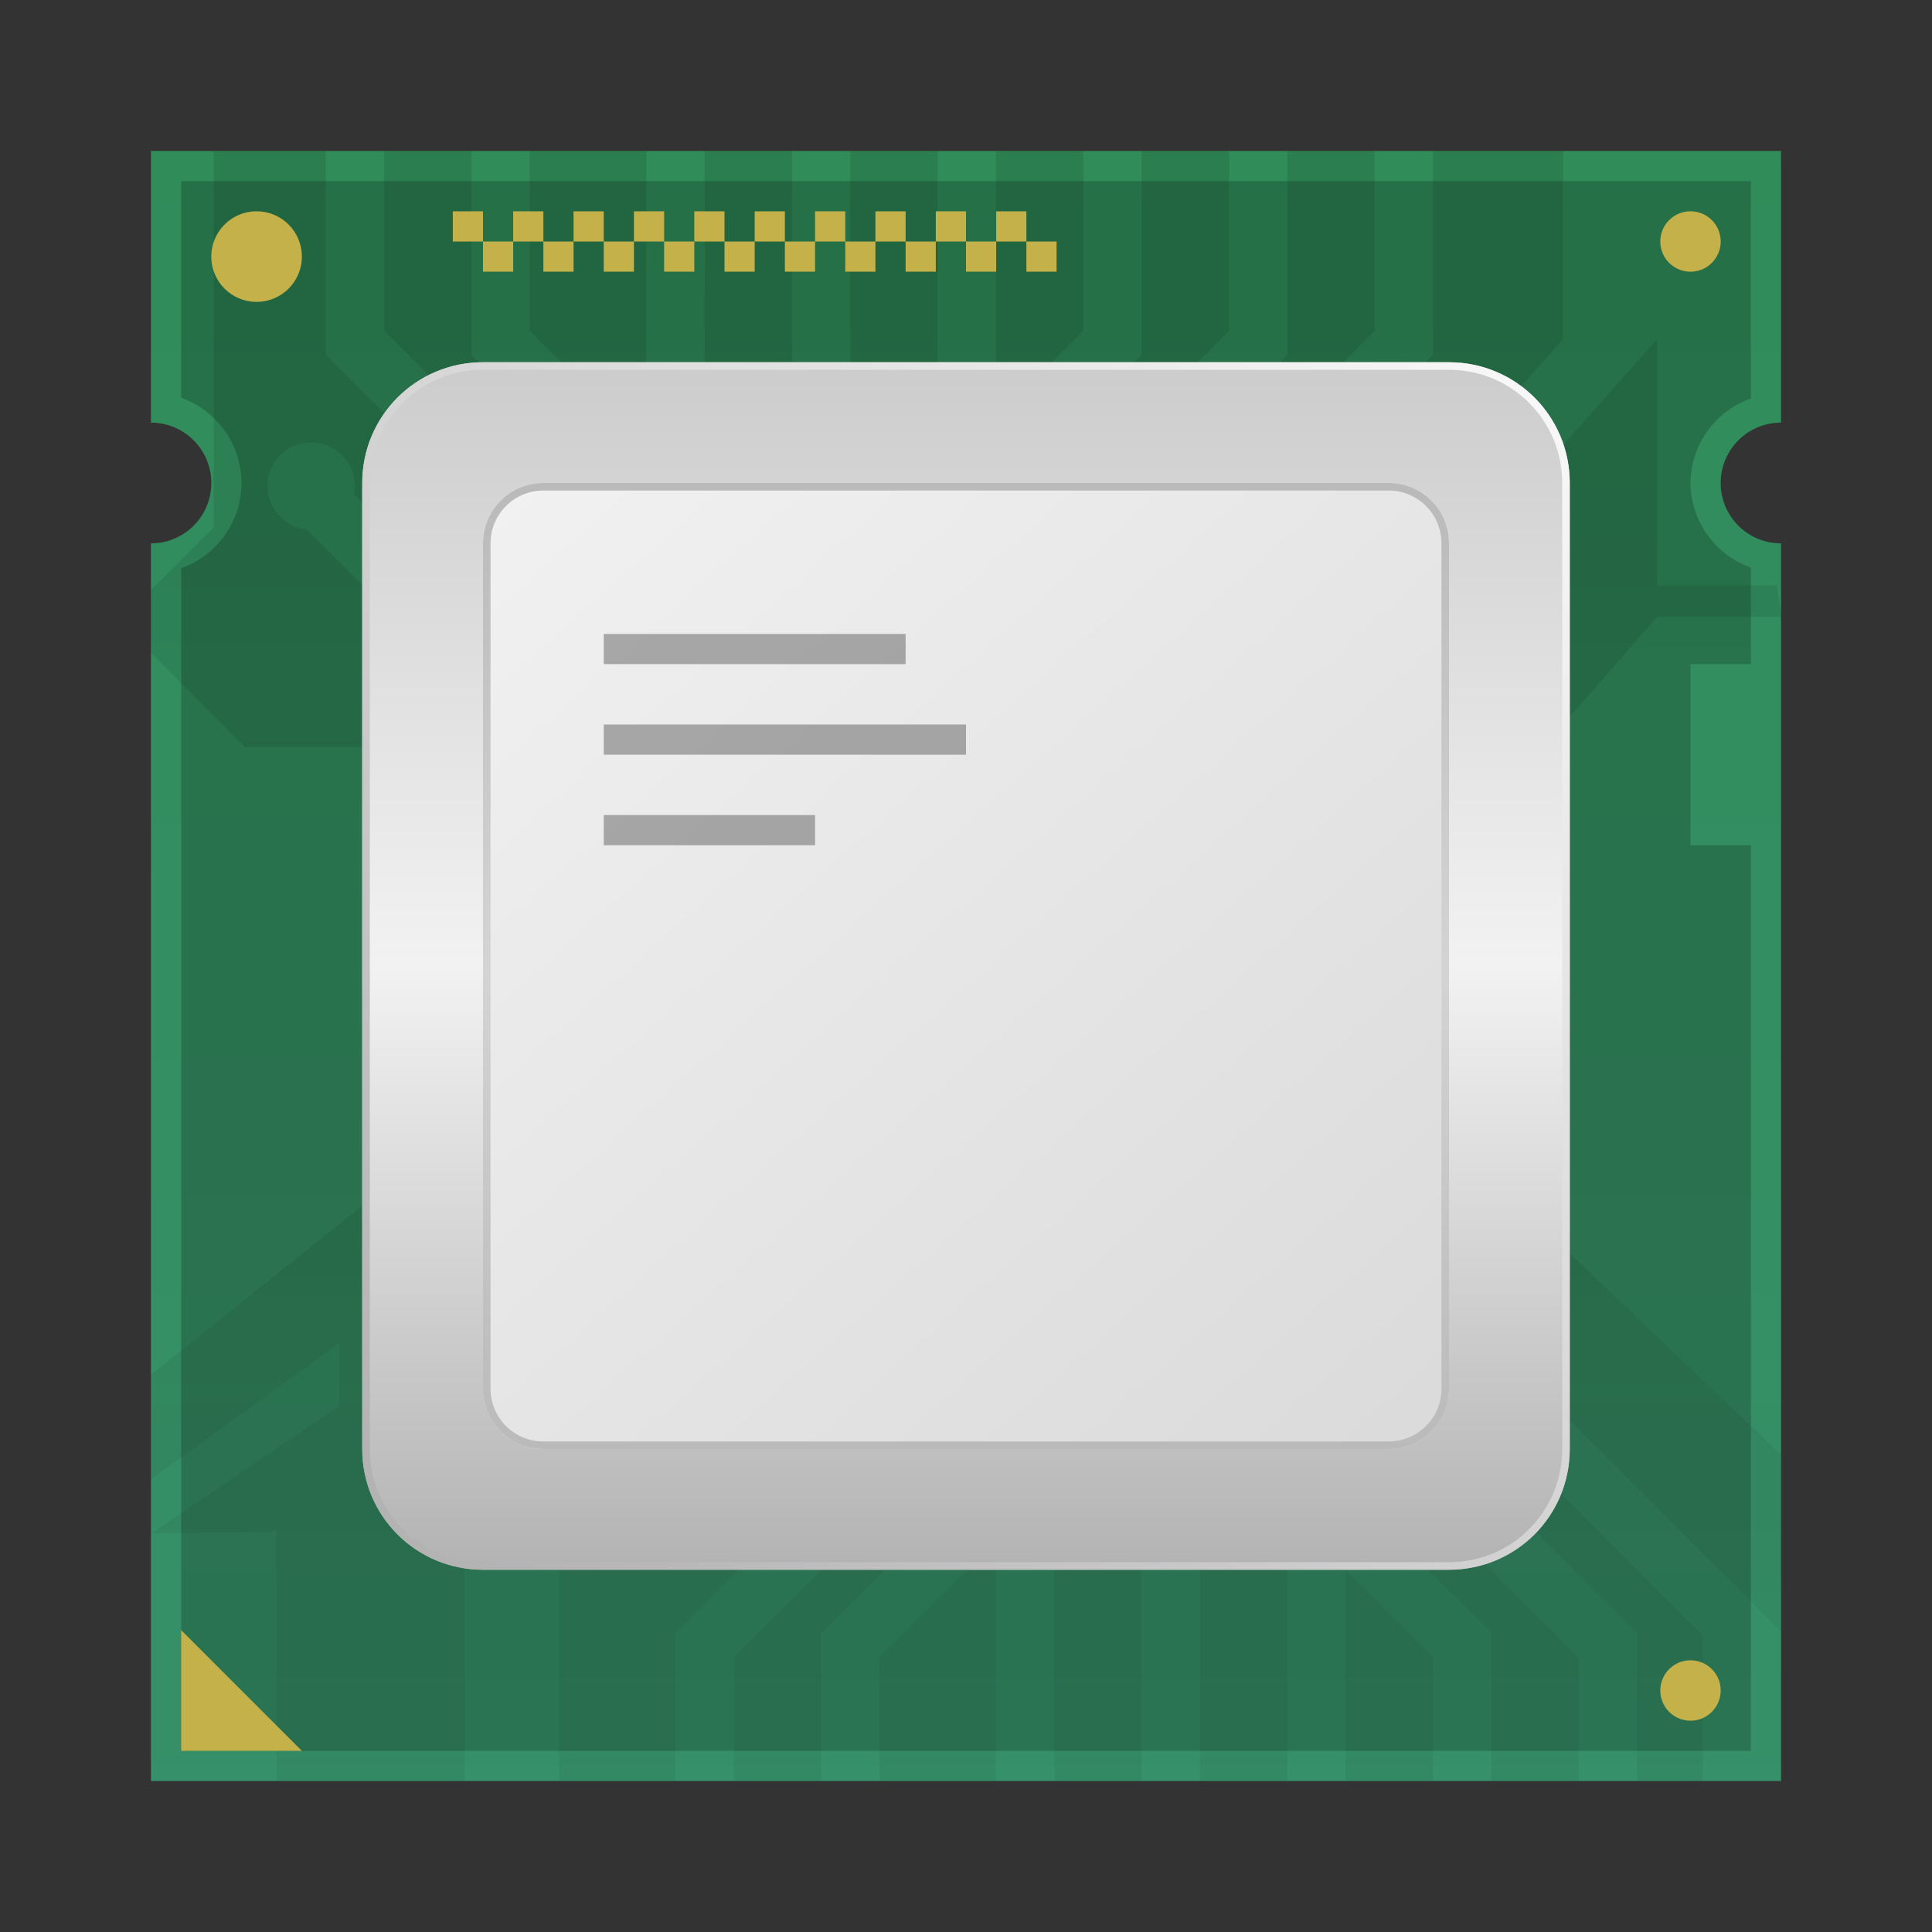 <?xml version="1.0" encoding="UTF-8" standalone="no"?>
<!-- Created with Inkscape (http://www.inkscape.org/) -->

<svg
   width="256"
   height="256"
   viewBox="0 0 256 256"
   version="1.1"
   id="svg5"
   inkscape:version="1.2.1 (9c6d41e410, 2022-07-14)"
   sodipodi:docname="cpu.svg"
   xmlns:inkscape="http://www.inkscape.org/namespaces/inkscape"
   xmlns:sodipodi="http://sodipodi.sourceforge.net/DTD/sodipodi-0.dtd"
   xmlns:xlink="http://www.w3.org/1999/xlink"
   xmlns="http://www.w3.org/2000/svg"
   xmlns:svg="http://www.w3.org/2000/svg">
  <rect x="0" y="0" width="256" height="256" fill="#333333" stroke="none"/>
  <sodipodi:namedview
     id="namedview7"
     pagecolor="#ffffff"
     bordercolor="#666666"
     borderopacity="1.0"
     inkscape:pageshadow="2"
     inkscape:pageopacity="0.0"
     inkscape:pagecheckerboard="0"
     inkscape:document-units="px"
     showgrid="false"
     units="px"
     height="64px"
     inkscape:zoom="2"
     inkscape:cx="164.25"
     inkscape:cy="134"
     inkscape:window-width="1920"
     inkscape:window-height="1004"
     inkscape:window-x="0"
     inkscape:window-y="0"
     inkscape:window-maximized="1"
     inkscape:current-layer="svg5"
     inkscape:showpageshadow="2"
     inkscape:deskcolor="#d1d1d1" />
  <defs
     id="defs2">
    <linearGradient
       inkscape:collect="always"
       id="linearGradient14489">
      <stop
         style="stop-color:#b3b3b3;stop-opacity:1;"
         offset="0"
         id="stop14485" />
      <stop
         style="stop-color:#d4d4d4;stop-opacity:1"
         offset="0.5"
         id="stop14557" />
      <stop
         style="stop-color:#b3b3b3;stop-opacity:0.997"
         offset="1"
         id="stop14487" />
    </linearGradient>
    <linearGradient
       inkscape:collect="always"
       id="linearGradient13931">
      <stop
         style="stop-color:#d8d8d8;stop-opacity:1"
         offset="0"
         id="stop13927" />
      <stop
         style="stop-color:#f2f2f2;stop-opacity:1"
         offset="1"
         id="stop13929" />
    </linearGradient>
    <linearGradient
       inkscape:collect="always"
       id="linearGradient12797">
      <stop
         style="stop-color:#b3b3b3;stop-opacity:1"
         offset="0"
         id="stop12793" />
      <stop
         style="stop-color:#ffffff;stop-opacity:1"
         offset="1"
         id="stop12795" />
    </linearGradient>
    <linearGradient
       inkscape:collect="always"
       id="linearGradient7534">
      <stop
         style="stop-color:#2f8b57;stop-opacity:1;"
         offset="0"
         id="stop7530" />
      <stop
         style="stop-color:#37a274;stop-opacity:0.839"
         offset="1"
         id="stop7532" />
    </linearGradient>
    <linearGradient
       inkscape:collect="always"
       id="linearGradient4343">
      <stop
         style="stop-color:#b3b3b3;stop-opacity:1"
         offset="0"
         id="stop4339" />
      <stop
         style="stop-color:#f2f2f2;stop-opacity:1"
         offset="0.5"
         id="stop13288" />
      <stop
         style="stop-color:#cccccc;stop-opacity:1"
         offset="1"
         id="stop4341" />
    </linearGradient>
    <linearGradient
       id="linearGradient964"
       x1="30"
       x2="30"
       y1="10"
       y2="70"
       gradientTransform="matrix(3.861,0,0,3.861,4.565,4.557)"
       gradientUnits="userSpaceOnUse">
      <stop
         offset="0"
         id="stop49" />
      <stop
         stop-opacity=".35"
         offset="1"
         id="stop51" />
    </linearGradient>
    <linearGradient
       inkscape:collect="always"
       xlink:href="#linearGradient4343"
       id="linearGradient4345"
       x1="10.583"
       y1="13.758"
       x2="10.583"
       y2="3.175"
       gradientUnits="userSpaceOnUse"
       gradientTransform="matrix(15.118,0,0,15.118,2.7e-6,2.7e-6)" />
    <linearGradient
       inkscape:collect="always"
       xlink:href="#linearGradient7534"
       id="linearGradient7536"
       x1="57"
       y1="4.913386e-07"
       x2="57"
       y2="64"
       gradientUnits="userSpaceOnUse"
       gradientTransform="matrix(4,0,0,4,2.7e-6,2.7e-6)" />
    <linearGradient
       inkscape:collect="always"
       xlink:href="#linearGradient12797"
       id="linearGradient12799"
       x1="14"
       y1="50"
       x2="54"
       y2="8"
       gradientUnits="userSpaceOnUse"
       gradientTransform="matrix(4,0,0,4,2.7e-6,2.7e-6)" />
    <linearGradient
       inkscape:collect="always"
       xlink:href="#linearGradient13931"
       id="linearGradient13933"
       x1="13.229"
       y1="13.758"
       x2="4.233"
       y2="3.704"
       gradientUnits="userSpaceOnUse"
       gradientTransform="matrix(15.118,0,0,15.118,2.7e-6,2.7e-6)" />
    <linearGradient
       inkscape:collect="always"
       xlink:href="#linearGradient14489"
       id="linearGradient14491"
       x1="34"
       y1="12"
       x2="34"
       y2="52"
       gradientUnits="userSpaceOnUse"
       gradientTransform="matrix(4,0,0,4,2.7e-6,2.7e-6)" />
  </defs>
  <path
     id="rect846"
     style="fill:url(#linearGradient7536);fill-opacity:1;stroke-width:36;stroke-linecap:round;stroke-linejoin:round"
     d="m 20,20 v 36 a 8,8 0 0 1 8,8 8,8 0 0 1 -8,8 V 236 H 236 V 72 a 8,8 0 0 1 -8,-8 8,8 0 0 1 8,-8 V 20 Z" />
  <path
     id="path65"
     style="opacity:0.1;fill:url(#linearGradient964);stroke-width:3.861"
     d="M 28.32,20 V 69.898 L 20,78.203 v 8.32 L 32.469,98.992 H 69.492 L 40.656,70.156 c -2.958,-0.298 -5.21,-2.785 -5.211,-5.758 1e-4,-3.198 2.591,-5.789 5.789,-5.789 3.198,9.8e-5 5.789,2.591 5.789,5.789 4.14e-4,0.372 -0.031,0.744 -0.102,1.109 L 80.406,98.992 190.477,114.992 219.578,81.734 h 16.422 c -0.119,-1.406 -0.315,-2.786 -0.547,-4.156 H 219.578 V 44.945 L 186.312,82.367 H 173.844 L 207.102,44.945 V 20 h -17.219 v 27.023 l -51.883,51.875 -5.453,-5.461 49.609,-49.609 V 20 H 170.578 v 27.023 l -51.875,51.875 -2.18,-2.18 -2.172,2.18 -7.477,-7.477 -7.469,7.477 -2.18,-2.18 -2.18,2.18 L 43.164,47.023 V 20 Z m 22.57,0 v 23.828 l 46.336,46.328 4.187,-4.187 -8.055,-8.055 h -7.719 v -7.727 L 62.477,47.023 V 20 Z m 19.305,0 V 43.828 L 85.641,59.273 V 20 Z m 23.172,0 -0.008,46.992 13.516,13.516 2.594,-2.594 h -4.523 V 20 Z m 19.297,0 v 54.711 l 12.25,-12.242 h -0.664 V 20 Z m 19.305,0 V 55.414 L 143.555,43.828 V 20 Z m 19.305,0 v 27.023 l -38.937,38.945 4.187,4.187 46.336,-46.328 V 20 Z m -89.687,128.891 -41.578,33.266 -0.008,13.844 24.953,-18 v 8.305 l -24.953,16.891 16.641,-0.25 v 33.055 H 61.586 V 190.469 L 86.531,169.68 H 99 L 74.063,190.469 v 45.531 h 15.438 v -19.602 l 51.875,-51.867 2.18,2.18 2.18,-2.18 7.469,7.469 7.477,-7.469 2.18,2.18 2.18,-2.18 51.875,51.867 v 19.602 h 8.695 v -19.289 l -46.727,-46.719 5.453,-5.461 L 236,216.187 v -23.437 l -28.898,-27.539 -8.305,-8 -8.32,-8.32 h -50.016 l 0.914,0.914 -48.117,48.117 c 0.07,0.365 0.102,0.737 0.102,1.109 -1.42e-4,3.198 -2.591,5.789 -5.789,5.789 -3.198,-1.2e-4 -5.789,-2.591 -5.789,-5.789 5.9e-4,-2.973 2.253,-5.467 5.211,-5.766 l 44.375,-44.375 z m 81.969,24.383 -46.328,46.328 v 16.398 H 108.805 V 216.398 l 23.164,-23.164 v -7.719 h 7.727 l 8.047,-8.055 z m 19.305,0 -4.195,4.188 38.937,38.937 v 19.602 h 11.586 v -16.398 z m -9.656,9.648 -13.508,13.516 v 39.563 h 11.578 V 185.516 h 4.523 z m 5.789,5.789 v 47.289 h 11.586 v -35.039 h 0.664 z m -27.023,15.445 -15.445,15.445 v 16.398 h 15.445 z m 46.328,3.859 v 27.984 h 11.586 v -16.398 z" />
  <path
     id="rect1361"
     style="opacity:0.2;fill:#000000;stroke-width:36;stroke-linecap:round;stroke-linejoin:round"
     d="m 24,24 v 28.711 c 4.786,1.692 7.99,6.213 8,11.289 -0.01,5.076 -3.214,9.597 -8,11.289 V 232 H 232 V 112 h -8 V 88 h 8 V 75.203 c -4.757,-1.681 -7.953,-6.158 -8,-11.203 0.047,-5.045 3.243,-9.522 8,-11.203 V 24 Z"
     sodipodi:nodetypes="ccccccccccccccc" />
  <path
     id="rect3863"
     style="fill:url(#linearGradient4345);stroke-width:34.029;stroke-linecap:round;stroke-linejoin:round"
     d="M 64,48 H 192 c 8.864,0 16,7.136 16,16 V 192 c 0,8.864 -7.136,16 -16,16 H 64 c -8.864,0 -16,-7.136 -16,-16 V 64 c 0,-8.864 7.136,-16 16,-16 z" />
  <path
     id="path7820"
     style="fill:#c5b149;fill-opacity:1;stroke-width:54;stroke-linecap:round;stroke-linejoin:round"
     d="m 34,28 a 6,6 0 0 0 -6,6 6,6 0 0 0 6,6 6,6 0 0 0 6,-6 6,6 0 0 0 -6,-6 z m 26,0 v 4 h 4 V 28 Z m 4,4 V 36 h 4 v -4 z m 4,0 h 4 V 28 h -4 z m 4,0 V 36 h 4 v -4 z m 4,0 h 4 V 28 h -4 z m 4,0 V 36 h 4 v -4 z m 4,0 h 4 V 28 H 84 Z m 4,0 V 36 h 4 v -4 z m 4,0 h 4 V 28 h -4 z m 4,0 V 36 h 4 v -4 z m 4,0 h 4 V 28 h -4 z m 4,0 V 36 h 4 v -4 z m 4,0 h 4 V 28 h -4 z m 4,0 V 36 h 4 v -4 z m 4,0 h 4 V 28 h -4 z m 4,0 V 36 h 4 v -4 z m 4,0 h 4 V 28 h -4 z m 4,0 V 36 h 4 v -4 z m 4,0 h 4 V 28 h -4 z m 4,0 V 36 h 4 V 32 Z M 224,28 A 4,4 0 0 0 220,32 4,4 0 0 0 224,36 a 4,4 0 0 0 4,-4 4,4 0 0 0 -4,-4 z M 24,216 v 16 H 40 Z M 224,220 A 4,4 0 0 0 220,224 a 4,4 0 0 0 4,4 4,4 0 0 0 4,-4 4,4 0 0 0 -4,-4 z" />
  <path
     id="rect12399"
     style="fill:url(#linearGradient12799);fill-opacity:1;stroke-width:37.895;stroke-linecap:round;stroke-linejoin:round"
     d="M 64 48 C 55.136 48 48 55.136 48 64 L 48 192 C 48 200.864 55.136 208 64 208 L 192 208 C 200.864 208 208 200.864 208 192 L 208 64 C 208 55.136 200.864 48 192 48 L 64 48 z M 64 49 L 192 49 C 200.31 49 207 55.69 207 64 L 207 192 C 207 200.31 200.31 207 192 207 L 64 207 C 55.69 207 49 200.31 49 192 L 49 64 C 49 55.69 55.69 49 64 49 z " />
  <path
     id="rect13708"
     style="fill:url(#linearGradient13933);fill-opacity:1;stroke-width:36;stroke-linecap:round;stroke-linejoin:round"
     d="M 72,64 H 184 c 4.432,0 8,3.568 8,8 V 184 c 0,4.432 -3.568,8 -8,8 H 72 c -4.432,0 -8,-3.568 -8,-8 V 72 c 0,-4.432 3.568,-8 8,-8 z" />
  <path
     id="rect13708-6"
     style="fill:url(#linearGradient14491);fill-opacity:1;stroke-width:36;stroke-linecap:round;stroke-linejoin:round"
     d="M 72 64 C 67.568 64 64 67.568 64 72 L 64 184 C 64 188.432 67.568 192 72 192 L 184 192 C 188.432 192 192 188.432 192 184 L 192 72 C 192 67.568 188.432 64 184 64 L 72 64 z M 72 65 L 184 65 C 187.878 65 191 68.122 191 72 L 191 184 C 191 187.878 187.878 191 184 191 L 72 191 C 68.122 191 65 187.878 65 184 L 65 72 C 65 68.122 68.122 65 72 65 z " />
  <path
     id="rect15233"
     style="opacity:0.3;fill:#000000;fill-opacity:1;stroke-width:32.863;stroke-linecap:round;stroke-linejoin:round"
     d="m 80,84 v 4 H 120 V 84 Z m 0,12 v 4 h 48 v -4 z m 0,12 v 4 h 28 v -4 z" />
</svg>
